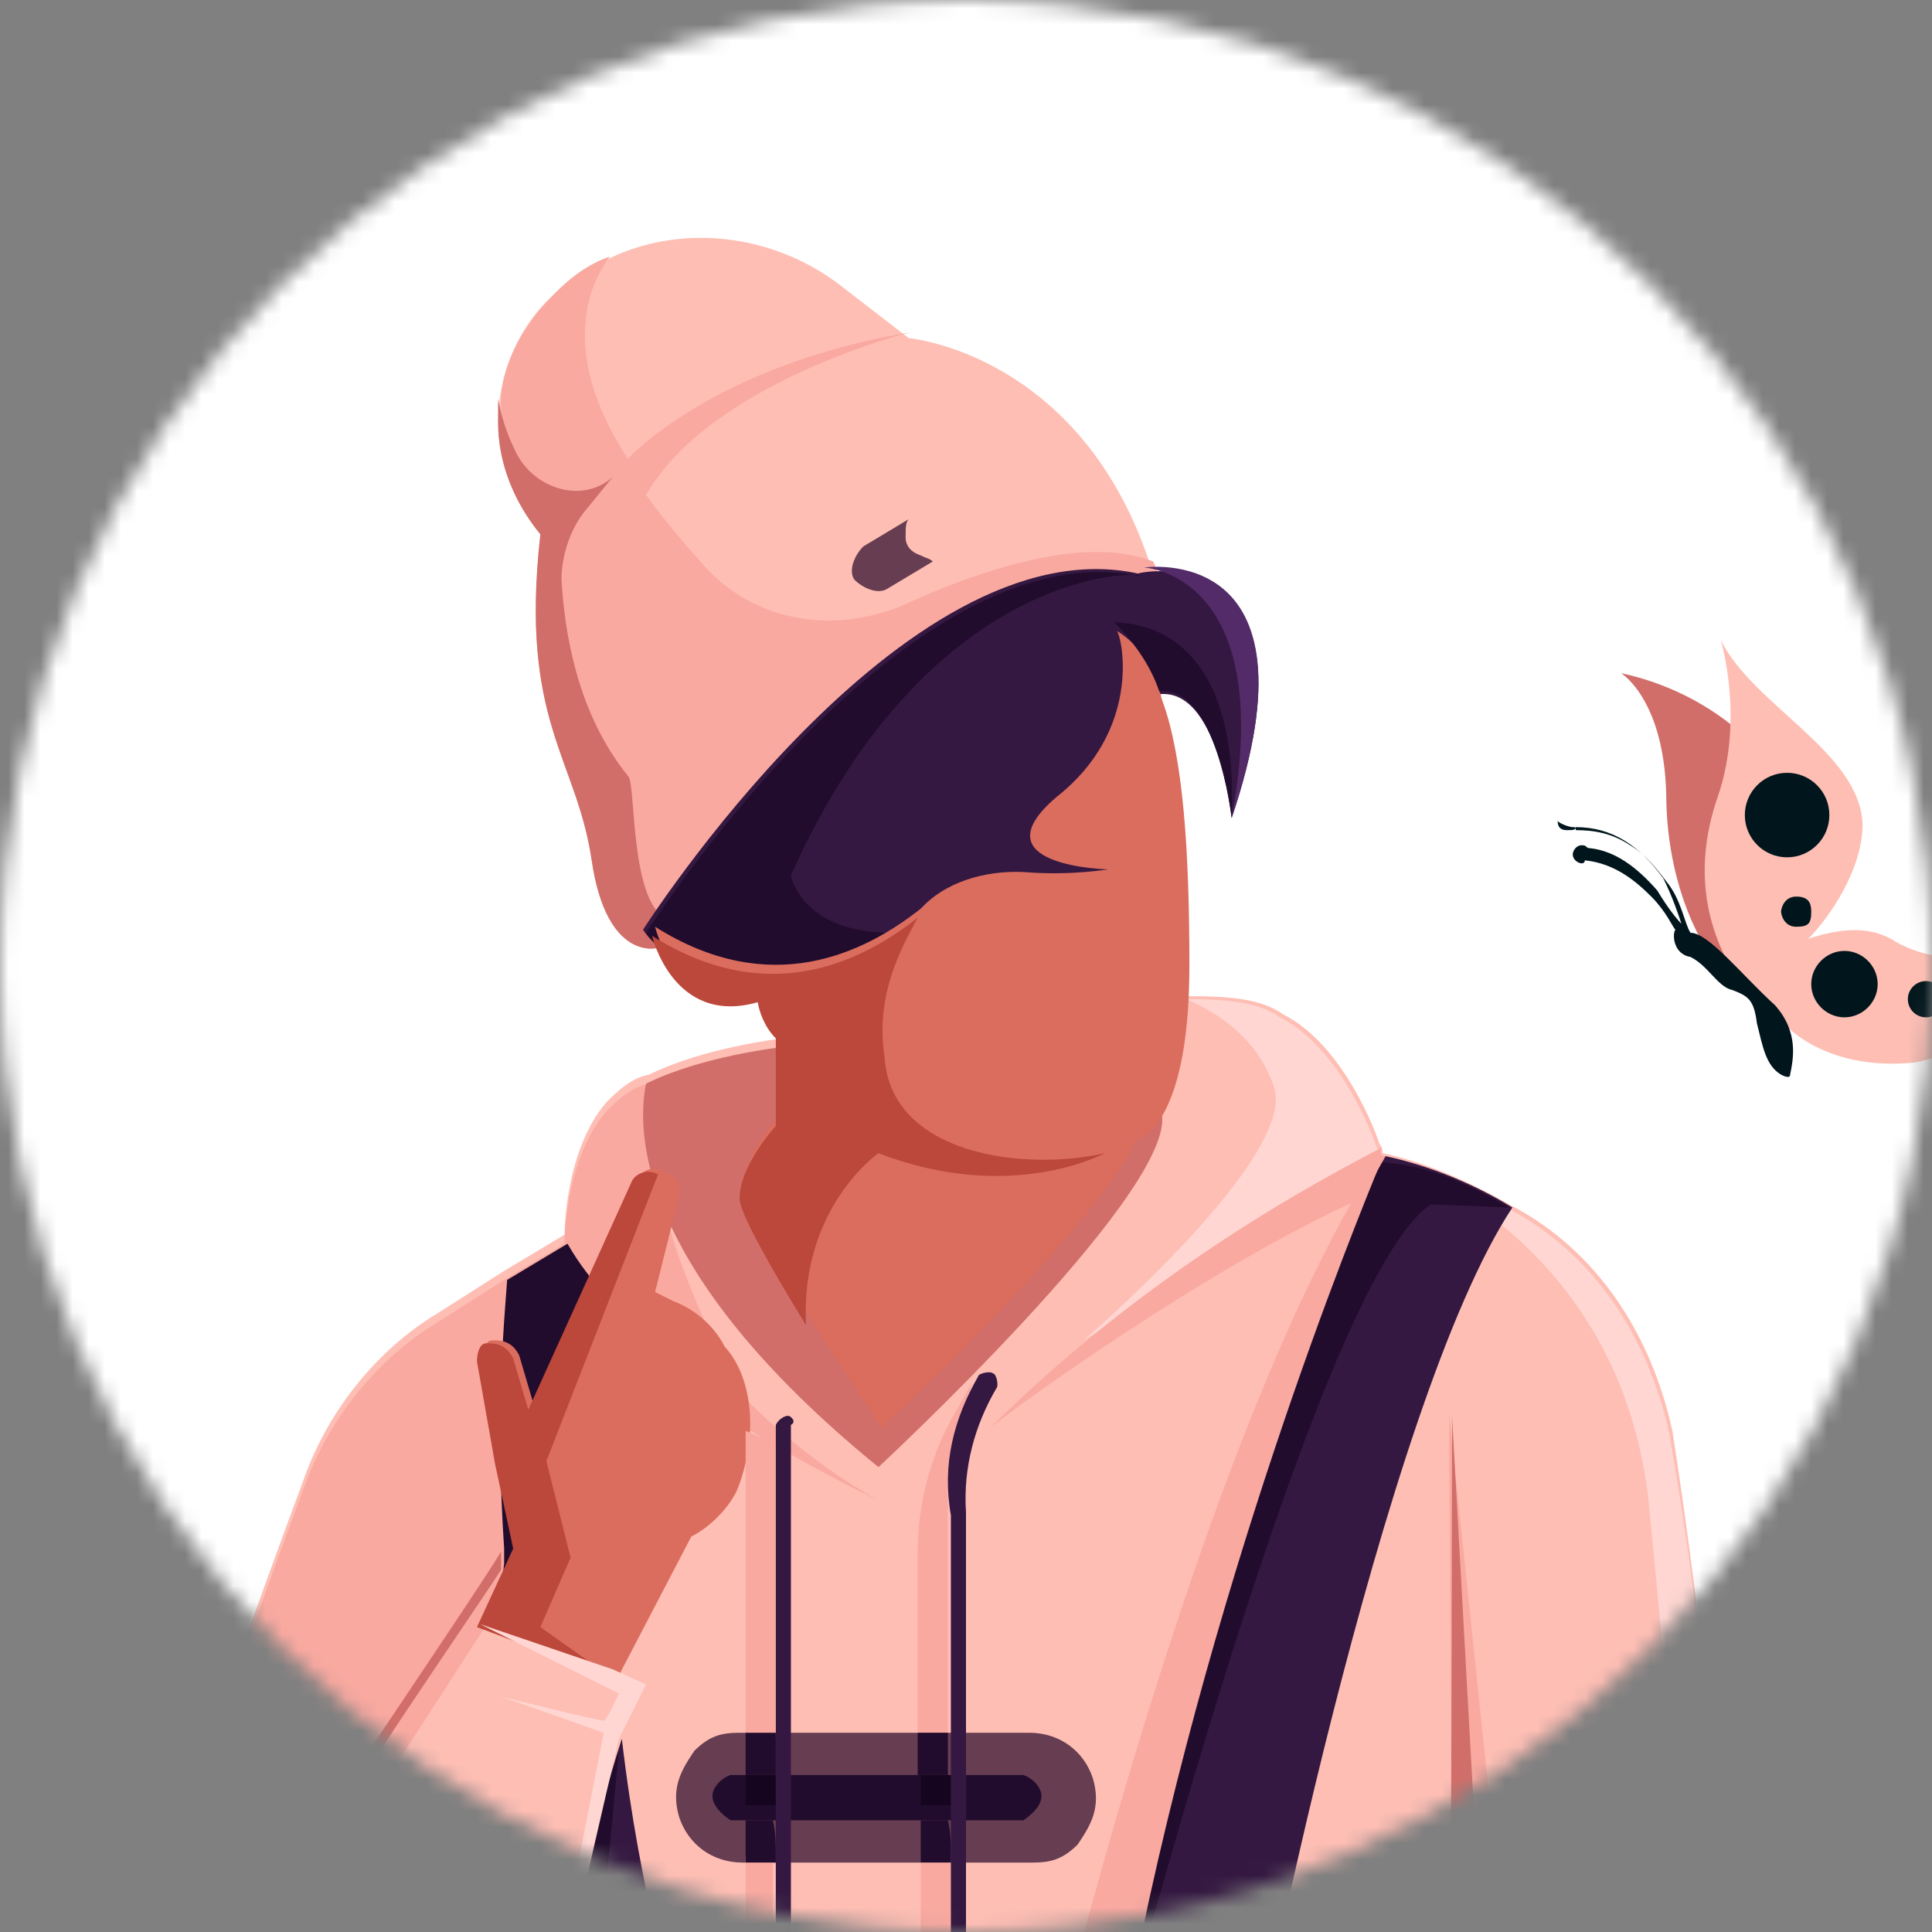 <svg width="120" height="120" viewBox="0 0 120 120" fill="none" xmlns="http://www.w3.org/2000/svg">
<rect x="0" y="0" width="120" height="120" fill="#808080" stroke="none"/>
<mask id="mask0_467_19163" style="mask-type:alpha" maskUnits="userSpaceOnUse" x="0" y="0" width="120" height="120">
<circle cx="60" cy="60" r="60" fill="#C4C4C4"/>
</mask>
<g mask="url(#mask0_467_19163)">
<path d="M2075.81 -47.063H-298.312V633.375H2075.81V-47.063Z" fill="white"/>
<path d="M108.75 46.125C108.75 46.125 105.938 42.937 100.688 41.812C100.688 41.812 103.5 43.5 103.5 49.875C103.688 56.437 106.688 60 106.688 60C106.688 60 108.375 63.187 108.75 60.187C108.938 57.562 108.75 46.125 108.75 46.125Z" fill="#D16E69"/>
<path d="M106.688 49.5C108.375 44.625 106.875 39.75 106.875 39.75C108.938 43.875 115.5 46.688 115.688 51.188C115.688 54 113.625 57 112.313 58.312C114 57.75 116.063 57.375 117.75 58.5C121.5 60.562 124.125 58.5 124.125 58.5C124.125 58.5 124.688 65.062 118.875 66C113.063 66.562 110.625 63.375 110.625 63.375L108.563 61.688C106.125 58.5 105 54.375 106.688 49.5Z" fill="#FEBEB4"/>
<path d="M97.688 51.375C97.875 51.375 97.875 51.375 97.875 51.562C99 51.562 100.125 51.75 101.25 52.5C102.188 53.062 102.938 54 103.5 54.75C104.438 55.875 104.625 57.375 105 57.938C106.125 57.938 108.188 60.562 110.25 62.438C111.75 64.125 111.375 65.812 111.188 66.75C111.188 66.938 111 66.938 110.625 66.75C109.688 66.188 109.5 65.062 109.125 63.562C108.938 62.062 108.563 61.875 107.625 61.5C106.688 61.312 106.125 60 105 59.438C103.875 59.25 103.875 57.938 104.063 57.75C103.875 57.562 103.5 56.625 102.563 55.688C101.625 54.75 100.313 53.625 98.438 53.438C98.438 53.625 98.25 53.625 98.25 53.625C98.063 53.625 97.688 53.438 97.688 53.062C97.688 52.875 97.875 52.5 98.25 52.5C98.625 52.5 98.438 52.688 98.813 52.688C100.313 52.875 101.625 53.812 102.938 55.312C103.5 56.25 104.063 57 104.438 57.375C104.25 56.812 103.875 55.688 103.313 54.562C101.813 52.5 100.125 51.375 97.875 51.375C97.875 51.562 97.688 51.562 97.313 51.562C96.938 51.562 96.75 51.375 96.75 51C96.938 51.188 97.5 51.375 97.688 51.375Z" fill="#01161C"/>
<path d="M119.625 63.188C120.246 63.188 120.75 62.684 120.75 62.063C120.75 61.441 120.246 60.938 119.625 60.938C119.004 60.938 118.5 61.441 118.5 62.063C118.5 62.684 119.004 63.188 119.625 63.188Z" fill="#01161C"/>
<path d="M110.625 56.625C110.625 56.812 110.813 57.562 111.563 57.562C112.313 57.562 112.5 57.375 112.5 56.625C112.5 56.062 112.313 55.688 111.563 55.688C110.813 55.688 110.625 56.438 110.625 56.625Z" fill="#01161C"/>
<path d="M111 53.25C112.45 53.25 113.625 52.075 113.625 50.625C113.625 49.175 112.45 48 111 48C109.55 48 108.375 49.175 108.375 50.625C108.375 52.075 109.55 53.25 111 53.25Z" fill="#01161C"/>
<path d="M112.5 61.125C112.5 62.25 113.437 63.188 114.562 63.188C115.687 63.188 116.625 62.25 116.625 61.125C116.625 60 115.687 59.063 114.562 59.063C113.437 59.063 112.5 60 112.5 61.125Z" fill="#01161C"/>
<path d="M108.188 144.938C108.188 182.813 98.438 186.938 98.438 186.938L94.313 199.313L94.125 199.125L93.563 198.938L85.5 194.813L81.188 192.563L84.938 179.25C82.688 174.375 87.75 161.063 87.75 161.063L73.875 124.125L66 124.688L35.813 127.313C34.125 133.875 29.438 140.625 26.25 145.688C13.688 153.75 6.938 138.563 7.688 128.813C7.875 121.688 15.188 101.813 18.938 91.688C20.438 87.563 23.438 83.813 27.188 81.563L31.313 78.938L35.063 76.688C35.063 76.688 35.063 71.438 37.688 68.438C38.25 67.875 39.188 66.938 40.313 66.75C43.688 65.063 48.563 64.5 48.563 64.5C48.563 64.5 55.688 63 63.188 62.438C66.938 62.25 70.688 61.875 73.875 61.875C76.5 61.875 78.375 62.063 79.688 63C83.063 64.688 85.125 69.375 85.688 71.063C85.875 71.25 85.875 71.625 85.875 71.625C88.5 72.188 91.125 73.313 93.75 74.813C99.188 77.625 102.563 82.875 103.875 88.875C105.563 99.75 108.188 120 108.188 144.938Z" fill="#FEBEB4"/>
<path d="M108.188 144.937C108.188 182.812 98.438 186.937 98.438 186.937C98.438 186.937 103.875 173.437 105 156C106.5 138.375 104.063 110.063 102.375 93C100.313 76.125 85.688 71.812 85.688 71.812L67.313 83.25C67.5 83.062 80.625 71.812 79.125 67.5C78 64.125 75 62.625 73.688 62.062C76.313 62.062 78.188 62.25 79.5 63.188C82.875 64.875 84.938 69.562 85.5 71.25C85.688 71.438 85.688 71.812 85.688 71.812C88.313 72.375 90.938 73.5 93.563 75C99 77.812 102.375 83.062 103.688 89.062C105.563 99.75 108.188 120 108.188 144.937Z" fill="#FFD6D2"/>
<path d="M85.688 71.812L73.875 124.5L66 125.062C67.875 117.937 75.938 86.812 85.688 71.812Z" fill="#F9A9A0"/>
<path d="M94.5 199.5C94.5 199.5 90.375 239.25 87.938 248.437C85.125 257.625 86.25 313.687 83.625 318.375C81.375 322.875 73.5 325.312 73.875 327.562C74.063 329.625 78.188 330.75 78.75 333.375C79.312 336 77.625 344.25 77.25 345.75L72.75 348.937C72.75 348.375 73.875 341.062 65.25 340.687C56.062 340.125 55.688 345.187 55.688 345.187C55.688 345.187 53.062 339.75 53.625 337.687C54.188 336 55.312 336 55.312 336C55.312 336 55.313 331.5 57.563 330.562C57.563 330.562 53.063 329.625 52.313 326.062C51.75 322.312 53.812 294.75 59.25 289.875C59.25 289.875 55.5 285.75 56.063 279.75C56.625 273.75 54.562 239.812 50.625 225.375L8.625 318.562C8.625 318.562 10.313 323.437 10.125 325.125C9.938 326.812 9.938 326.812 9.938 326.812C9.938 326.812 11.625 330.937 9.75 333.375C8.063 335.625 4.875 339.375 3.75 340.5C3.563 340.687 3.563 340.687 3.563 340.687V345.187L-18.375 331.875C-18.375 331.875 -16.312 326.625 -13.125 325.5L-17.625 319.687C-17.625 319.687 -14.25 303.937 -9.375 301.312C-9.375 301.312 -7.125 277.687 0.375 272.812L24 175.875L26.25 166.312L27.188 163.5C27.188 163.5 22.875 161.25 22.313 155.625C22.125 153.375 24 149.812 26.625 146.062C30 140.812 34.5 134.625 36.188 127.687C35.625 125.625 35.25 123.562 34.688 121.687C34.875 121.125 35.25 120.75 35.25 120.187C36.375 118.125 36.75 113.625 38.625 108C39.75 117.75 42 125.25 42.75 126.937L70.125 124.687C75 98.437 84.562 75.187 85.875 72C85.875 71.812 85.875 71.812 86.063 71.812C88.688 72.375 91.5 73.5 93.938 75C85.875 87.187 77.813 127.687 77.25 132L88.125 161.25C88.125 161.25 86.438 165.75 85.312 170.437C84.375 173.812 84.188 177.375 85.312 179.25L81.562 192.562L85.875 194.812L93.375 198.562L94.5 199.5Z" fill="#341841"/>
<path d="M84.188 168.75L84 182.25C84 182.25 71.625 186.563 52.687 186.375C40.875 186.188 30.562 193.875 27.188 204.938L6.938 273.75L3.75 286.688L2.625 278.438C2.625 278.438 -5.437 298.688 -4.875 301.125C-4.312 303.75 3.187 308.063 3.375 308.25L-6.938 305.625L-12.188 320.063L-5.625 330.188L-12.75 329.063L3.375 345.938L-18.563 332.625C-18.563 332.625 -16.5 327.375 -13.312 326.25L-17.812 320.438C-17.812 320.438 -14.438 304.688 -9.562 302.063C-9.562 302.063 -7.313 278.438 0.187 273.563L23.812 176.625L26.062 167.063L27 164.25C27 164.25 22.688 162 22.125 156.375C21.938 154.125 23.812 150.563 26.437 146.813C29.812 141.563 34.312 135.375 36 128.438C35.438 126.375 35.062 124.313 34.5 122.438C34.688 121.875 35.062 121.5 35.062 120.938C36.188 118.875 36.562 114.375 38.438 108.75L37.875 114.75C37.312 119.25 37.688 123.563 38.438 128.25L42.562 127.688L36.562 135.188C36.562 135.188 25.125 157.875 32.25 162.563C39.188 166.875 57.75 166.875 57.75 166.875C57.75 166.875 46.5 168 35.062 166.313C35.062 165.375 46.312 173.625 84.188 168.75Z" fill="#220C2D"/>
<path d="M22.125 115.313C22.125 115.313 10.875 132.188 13.313 139.875C15.938 147.375 25.875 146.25 26.25 146.25C13.688 154.313 6.938 139.125 7.688 129.375C7.875 122.25 15.188 102.375 18.938 92.25C20.438 88.125 23.438 84.375 27.188 82.125L31.313 79.5L35.063 77.25C35.063 77.25 35.063 72 37.688 69C38.25 68.438 39.188 67.5 40.313 67.312C39.75 76.125 46.125 86.625 46.125 86.625L32.25 96.375L30 101.25L22.125 113.438C24.938 118.875 34.313 121.688 34.5 122.063C26.438 120.188 22.125 115.313 22.125 115.313Z" fill="#F9A9A0"/>
<path d="M72.563 36.75C72.563 36.75 52.125 41.625 40.875 58.875C40.875 58.875 37.688 59.812 36.75 53.437C35.812 47.062 32.25 44.812 33.563 33.187C31.875 31.125 30.938 28.687 30.938 26.25C30.938 23.437 32.062 20.437 34.312 18.375C34.312 18.375 34.313 18.375 34.5 18.187C35.438 17.25 36.562 16.5 37.688 16.125C42.188 13.875 48 14.437 52.313 17.812L56.438 21C56.438 21 67.125 21.937 71.438 35.062C72.188 35.625 72.188 36.187 72.563 36.75Z" fill="#FEBEB4"/>
<path d="M72.375 36.75C72.375 36.75 53.438 41.25 42.188 57C42 57.563 41.25 58.125 41.063 58.688C41.063 58.688 37.875 59.625 36.938 53.25C36 46.875 32.438 44.625 33.75 33C32.062 30.938 31.125 28.5 31.125 26.063C31.125 25.5 31.125 25.125 31.125 24.563C31.312 22.313 32.625 20.063 34.5 18.188C34.5 18.188 34.5 18.188 34.688 18C35.625 17.063 36.75 16.313 37.875 15.938C36.188 18.188 35.062 22.5 39 28.5C39 28.5 44.25 22.688 56.625 20.625C56.438 20.625 44.063 23.813 40.125 30.75C40.125 30.75 41.625 32.813 43.5 34.875C46.688 38.625 51.562 39.375 55.875 37.688C60.75 35.438 67.312 33.188 71.625 34.875C72 35.625 72 36.188 72.375 36.75Z" fill="#F9A9A0"/>
<path d="M42 57.188C41.813 57.75 41.062 58.312 40.875 58.875C40.875 58.875 37.688 59.812 36.75 53.438C35.812 47.062 32.25 44.812 33.563 33.188C31.875 31.125 30.938 28.688 30.938 26.25C30.938 25.688 30.938 25.312 30.938 24.75C31.125 25.875 31.5 27 32.062 28.125C33.188 30.375 36.188 31.312 38.062 29.625L36.375 31.688C35.438 32.812 34.875 34.5 34.875 36C35.062 39.188 35.812 44.25 39 48.188C39.562 48.562 39 57.188 42 57.188Z" fill="#D16E69"/>
<path d="M76.5 50.812C76.5 50.812 75.562 41.625 71.25 43.312C71.25 43.312 71.438 45 71.438 47.625C71.438 52.125 70.5 59.062 64.875 62.062C64.688 62.25 63.938 62.25 63.375 62.625C53.062 65.812 46.875 60.562 46.875 60.562C46.875 60.562 41.625 60.375 39.938 57.75C39.938 57.75 56.062 32.438 70.688 35.625C71.062 35.438 82.312 33.562 76.5 50.812Z" fill="#341841"/>
<path d="M49.125 54.375C49.125 54.375 50.25 60.75 63 56.438C69 54.375 68.813 58.5 65.063 62.25C64.875 62.438 64.125 62.438 63.563 62.812C53.25 66 47.062 60.75 47.062 60.75C47.062 60.75 41.813 60.562 40.125 57.938C40.125 57.938 56.25 32.625 70.875 35.812C71.063 35.438 57.75 35.062 49.125 54.375Z" fill="#220C2D"/>
<path d="M54.562 91.125C39.375 78.75 39.563 70.125 40.125 67.312C43.5 65.625 48.375 65.062 48.375 65.062C48.375 65.062 55.5 63.562 63 63C67.5 64.688 72.188 67.125 72.188 69.375C72.562 74.438 54.562 91.125 54.562 91.125Z" fill="#D16E69"/>
<path d="M73.875 60C73.875 70.312 70.5 70.875 70.5 70.875C68.25 76.125 54.75 88.688 54.75 88.688C54.75 88.688 52.5 85.312 50.25 81.75C48.188 78.375 46.125 74.812 46.125 73.875C46.125 71.812 48.375 69.375 48.375 69.375V63.938C47.438 63 47.25 61.688 47.25 61.688C42 63.188 40.688 57.562 40.688 57.562C47.813 62.062 53.625 59.25 57.188 56.438L57.375 56.25C59.062 54.562 61.688 54 63.938 54.188C66.562 54.375 68.813 54 68.813 54C68.813 54 60.562 53.812 65.625 49.5C70.875 45.375 69.75 39.75 69.375 39.188C70.875 40.125 71.625 41.438 72.188 43.5C73.5 47.062 73.875 52.875 73.875 60Z" fill="#DB6D5E"/>
<path d="M38.438 104.063L31.5 101.438C31.5 99.938 31.125 98.25 31.313 97.125C31.313 96.938 31.313 96.562 31.313 96.188C30.75 87.75 31.313 82.125 31.5 79.5L35.25 77.25C36.75 79.875 38.625 81.375 38.625 81.375C37.5 89.062 37.688 96.938 38.438 104.063Z" fill="#220C2D"/>
<path d="M63.938 107.625C65.813 107.625 67.313 108.75 67.875 110.438C68.438 112.313 67.688 113.438 66.938 114.563C66 115.5 65.25 115.688 64.125 115.688H46.125C44.25 115.688 42.75 114.563 42.188 112.875C41.625 111 42.375 109.875 43.125 108.75C44.063 107.813 44.813 107.625 45.938 107.625H63.938Z" fill="#673D51"/>
<path d="M68.625 71.625C68.625 71.625 62.812 74.812 54.562 71.625C54.562 71.625 49.688 75 50.063 82.312C48 78.938 45.938 75.375 45.938 74.438C45.938 72.375 48.188 69.938 48.188 69.938V64.5C47.25 63.562 47.062 62.25 47.062 62.25C41.812 63.75 40.5 58.125 40.5 58.125C47.625 62.625 53.438 59.812 57 57C55.875 59.062 54.375 61.875 54.938 65.625C55.312 71.812 63.75 72.75 68.625 71.625Z" fill="#BC473B"/>
<path d="M57.188 34.5C56.625 34.312 56.25 33.938 56.25 33.375C56.25 32.812 56.25 32.438 56.438 32.25L53.625 33.938C53.062 34.5 52.688 35.438 53.062 36C53.625 36.562 54.563 36.938 55.125 36.562L57.938 34.875C57.75 34.688 57.562 34.688 57.188 34.5Z" fill="#673D51"/>
<path d="M64.688 111.562C64.688 112.125 64.125 112.687 63.563 113.062H45.375C44.813 112.687 44.25 112.125 44.25 111.562C44.25 111 44.813 110.437 45.375 110.25H63.563C64.125 110.437 64.688 111 64.688 111.562Z" fill="#220C2D"/>
<path d="M76.5 50.812C76.5 50.812 75.563 42.562 72 42.938C71.438 41.25 70.313 39.75 69.188 38.625C69 38.812 77.062 37.688 76.5 50.812Z" fill="#220C2D"/>
<path d="M87.938 184.5C87.938 184.5 85.313 194.25 93.75 198.937L85.688 194.812L81.375 192.562L85.125 179.25C82.875 174.375 87.938 161.062 87.938 161.062C87.938 161.062 90.188 146.062 90.188 141.187C90.375 136.312 90 87.75 90 87.75L94.125 127.125L101.063 113.625L93.188 144.937L91.5 162.75C91.5 162.75 82.875 179.25 99.562 183.937L87.938 184.5Z" fill="#F9A9A0"/>
<path d="M86.625 181.875C86.625 181.875 81.188 192.187 94.5 199.5L94.312 199.313L86.063 195L81.75 192.75L85.5 179.438C83.25 174.563 88.312 161.25 88.312 161.25C88.312 161.25 89.812 144.375 90 129C90.188 113.813 90.188 87.938 90.188 87.938L92.812 135.188L98.813 120.75C98.813 120.938 94.688 132.563 90.75 142.312C90.75 142.312 90.75 155.625 87.563 165.375C84.375 175.125 84.75 180.938 96.75 183.75L86.625 181.875Z" fill="#D16E69"/>
<path d="M93.75 75L88.875 74.813C81.938 79.313 70.313 124.313 69.938 125.063C74.813 98.813 84.375 75.563 85.688 72.375C85.688 72.188 85.688 72.188 85.875 72.188C88.688 72.375 91.125 73.5 93.75 75Z" fill="#220C2D"/>
<path d="M86.063 71.813L84.563 74.438C74.813 78.75 61.5 88.5 61.313 88.875C71.438 78.75 82.313 73.125 85.875 71.25C85.688 71.438 85.688 71.813 86.063 71.813C86.063 71.813 85.688 71.813 86.063 71.813Z" fill="#F9A9A0"/>
<path d="M40.5 79.688C40.5 79.875 45.75 88.313 54.562 93.188C54.562 93.188 46.5 89.438 41.063 84.938L40.5 79.688Z" fill="#F9A9A0"/>
<path d="M45.75 92.625C45.188 93.75 44.062 94.875 42.938 95.438L38.438 104.063L31.5 101.438L30 100.875L32.25 96L31.125 90.75L30 84.375C30 83.813 30.188 83.25 30.562 83.25H30.75C31.312 83.25 31.875 83.438 32.25 84.188L33.188 87.375L39.562 73.313C39.75 72.75 40.5 72.375 41.25 72.75C41.812 72.938 42.188 73.313 42.188 73.688C42.188 73.875 42.188 73.875 42.188 74.25L40.688 80.25L41.812 80.813C43.312 81.375 44.438 82.5 45 83.625C46.875 85.688 47.062 89.438 45.75 92.625Z" fill="#DB6D5E"/>
<path d="M33.563 101.062L38.062 104.25L31.125 101.625L29.625 101.062L31.875 96.187L30.75 90.937L29.625 84.562C29.625 84 29.812 83.437 30.188 83.437H30.375C30.938 83.437 31.5 83.625 31.875 84.375L32.813 87.562L39.188 73.5C39.375 72.937 40.125 72.562 40.875 72.937L33.938 90.75L35.438 96.75L33.563 101.062Z" fill="#BC473B"/>
<path d="M58.875 92.062C58.875 92.062 58.875 99.937 58.875 107.625H57V96.375C57 93.187 57.938 90 59.438 87.562L60.375 85.875L58.875 92.062Z" fill="#F9A9A0"/>
<path d="M56.25 124.875C56.25 123.75 57.188 122.813 57.188 122.813V115.688H59.25C59.25 119.813 59.438 122.813 59.813 123.75C60.563 126.188 56.25 126 56.25 124.875Z" fill="#F9A9A0"/>
<path d="M58.875 110.25H57V107.625H58.875C58.875 108.375 58.875 109.5 58.875 110.25Z" fill="#220C2D"/>
<path d="M59.063 115.687H57.188V113.062H58.875C59.063 113.812 59.063 114.562 59.063 115.687Z" fill="#220C2D"/>
<path d="M59.063 110.25H57.188V112.125H59.063V110.25Z" fill="#15051E"/>
<path d="M46.313 115.313V121.875C46.313 121.875 45.375 122.063 45.375 123.375C45.375 124.5 46.5 125.438 48 125.25V115.125L46.313 115.313Z" fill="#F9A9A0"/>
<path d="M48.188 115.687H46.313V113.062H48C48.188 113.812 48.188 114.562 48.188 115.687Z" fill="#220C2D"/>
<path d="M48.188 110.25H46.313V112.125H48.188V110.25Z" fill="#15051E"/>
<path d="M46.313 107.625V88.875L48.188 89.625V108L46.313 107.625Z" fill="#F9A9A0"/>
<path d="M61.875 86.25C62.062 86.062 61.875 85.312 61.688 85.312C61.5 85.125 60.75 85.312 60.75 85.5C59.25 88.125 58.5 90.938 59.062 94.125V122.625C57.938 122.813 57.563 123.188 57.563 123.75C57.563 124.688 58.125 125.438 59.062 125.438C60 125.438 60.562 124.875 60.562 123.938C60.562 123.375 60.375 122.813 60 122.438V93.938C59.812 91.125 60.562 88.5 61.875 86.25Z" fill="#341841"/>
<path d="M49.125 121.875V88.5C49.5 88.312 49.125 87.938 48.938 87.938C48.75 87.938 48.375 88.125 48.188 88.5V121.875C47.812 122.063 47.438 122.813 47.438 123C47.438 123.938 48 124.5 48.938 124.5C49.875 124.5 50.438 123.938 50.438 123C50.25 122.813 50.062 122.063 49.125 121.875Z" fill="#341841"/>
<path d="M48.188 110.25H46.313V107.625H48.188C48.188 108.375 48.188 109.5 48.188 110.25Z" fill="#220C2D"/>
<path d="M31.125 97.5C29.438 100.125 22.5 110.063 17.25 118.688C11.438 128.438 11.25 135.188 11.25 135.188C11.25 130.688 12.75 125.625 12.75 125.625L9 129.75C9.188 129.563 13.875 122.25 15.375 120.188C16.5 118.125 29.438 99.188 31.125 96.375C31.125 96.375 31.125 96.938 31.125 97.5Z" fill="#D16E69"/>
<path d="M76.5 50.813C79.313 35.625 71.063 35.25 71.063 35.25C71.063 35.25 82.313 33.563 76.5 50.813Z" fill="#532B68"/>
<path d="M29.813 100.875L38.063 103.687L40.125 104.625L38.438 108L35.625 120.187L34.125 121.312L35.25 119.062L37.5 107.625L31.125 105.375C31.125 105.375 37.125 106.875 37.5 106.875C37.688 106.875 38.438 105.187 38.438 105.187L29.813 100.875Z" fill="#FFD6D2"/>
</g>
</svg>
